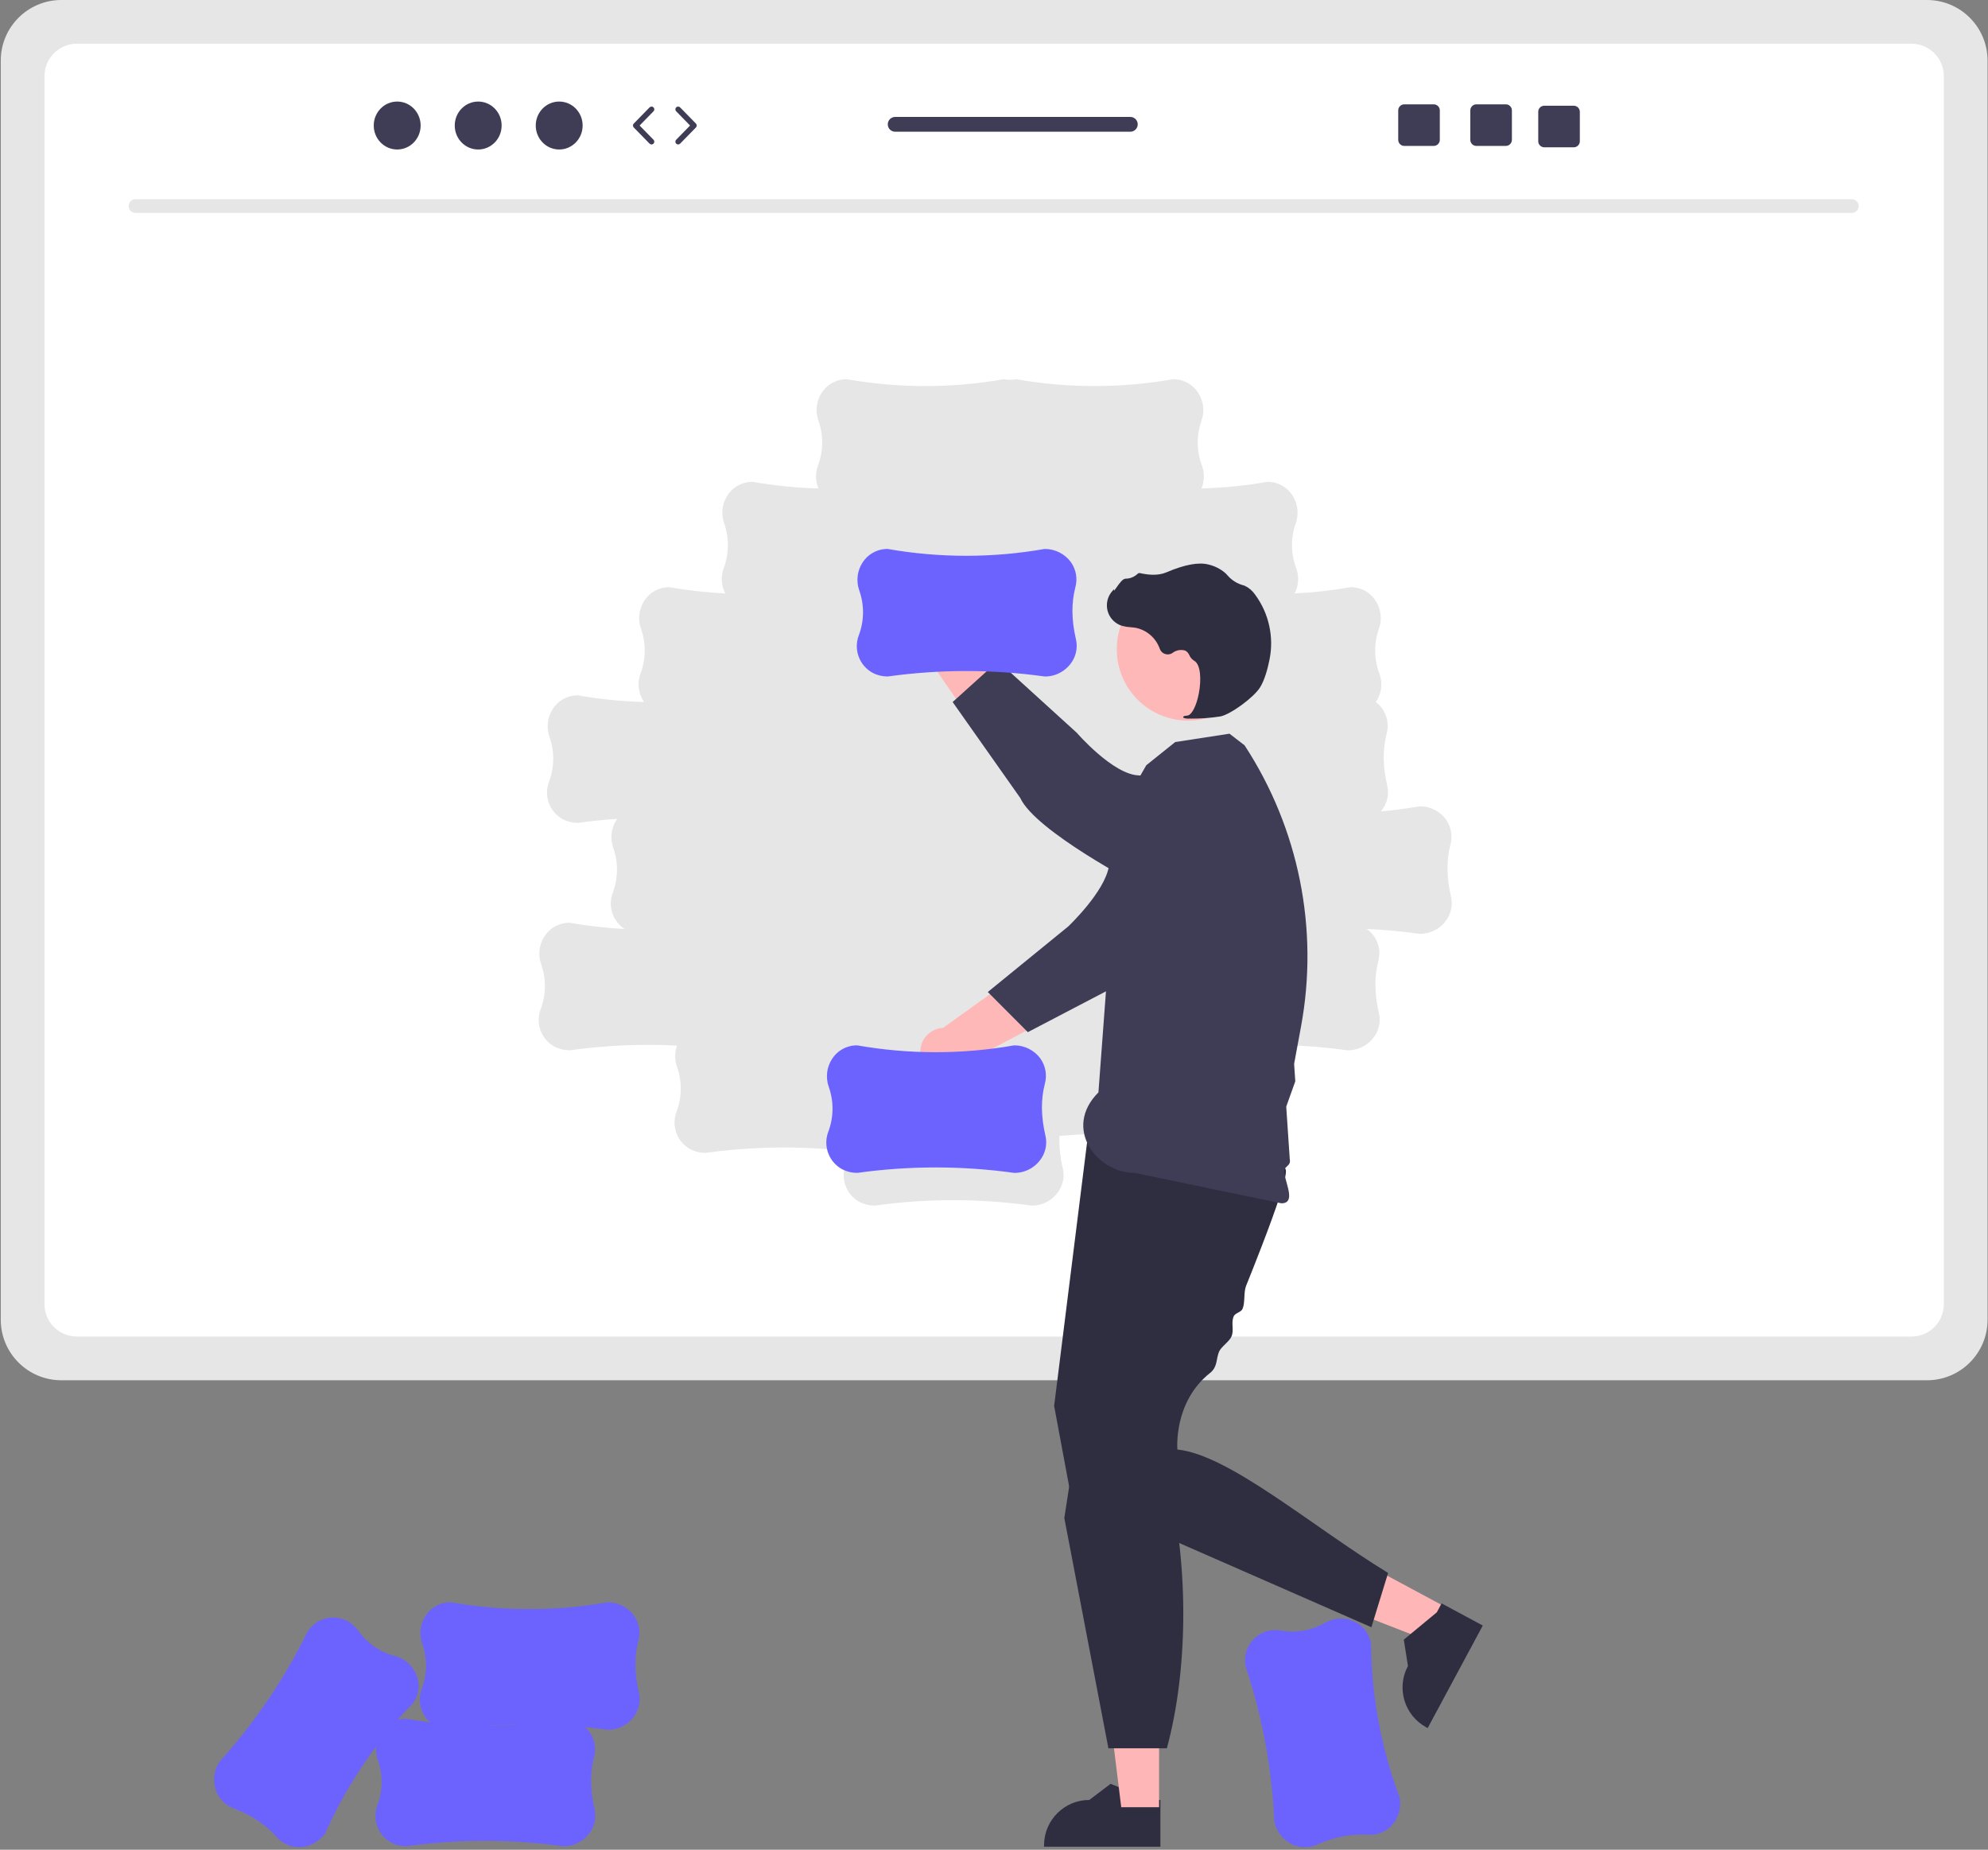 <svg width="717" height="667" viewBox="0 0 717 667" fill="none" xmlns="http://www.w3.org/2000/svg">
<rect x="0" y="0" width="717" height="667" fill="#808080" stroke="none"/>
<g id="table">
<path id="Vector" d="M0.277 21.8V475.892C0.286 487.941 10.052 497.706 22.101 497.716H695.018C707.067 497.706 716.833 487.941 716.842 475.892V21.8C716.814 9.763 707.055 0.015 695.018 0H22.101C10.064 0.015 0.305 9.763 0.277 21.8Z" fill="#E6E6E6"/>
<path id="Vector_2" d="M689.404 15.762H27.715C21.269 15.776 16.052 21.005 16.051 27.45V470.29C16.062 476.727 21.278 481.943 27.715 481.954H689.404C695.841 481.943 701.057 476.727 701.068 470.29V27.45C701.067 21.005 695.85 15.776 689.404 15.762ZM522.491 330.38C520.513 334.287 516.502 336.746 512.122 336.736L512.053 336.731C505.71 335.847 499.343 335.265 492.953 334.983C493.945 335.693 494.818 336.557 495.539 337.541C497.394 340.198 497.964 343.545 497.093 346.667C495.648 352.292 495.716 358.365 497.304 365.235C497.88 367.638 497.592 370.168 496.491 372.38C494.513 376.287 490.502 378.746 486.122 378.736L486.053 378.731C470.905 376.621 455.567 376.213 440.328 377.513C440.268 377.897 440.192 378.282 440.093 378.667C438.648 384.292 438.716 390.365 440.304 397.235C440.88 399.638 440.592 402.168 439.491 404.38C437.513 408.287 433.502 410.746 429.122 410.736L429.053 410.731C413.495 408.565 397.74 408.194 382.098 409.625C381.979 413.532 382.385 417.436 383.304 421.235C383.88 423.638 383.592 426.168 382.491 428.38C380.513 432.288 376.502 434.746 372.122 434.736L372.053 434.731C353.277 432.115 334.228 432.115 315.452 434.731H315.421C313.541 434.738 311.688 434.291 310.018 433.428C305.253 430.84 303.097 425.157 304.946 420.059C305.513 418.455 305.935 416.802 306.205 415.122C288.998 413.138 271.608 413.343 254.452 415.731H254.421C252.541 415.738 250.688 415.291 249.018 414.428C244.253 411.84 242.097 406.157 243.946 401.059C245.975 395.816 246.058 390.019 244.18 384.72C243.295 382.235 243.295 379.521 244.18 377.036C231.246 376.377 218.278 376.945 205.452 378.731H205.421C203.541 378.738 201.688 378.291 200.018 377.428C195.253 374.84 193.097 369.157 194.946 364.059C196.975 358.816 197.058 353.019 195.18 347.72C193.981 344.353 194.421 340.619 196.371 337.624C198.186 334.795 201.233 332.992 204.586 332.763C204.85 332.745 205.115 332.736 205.382 332.736C211.954 333.885 218.589 334.634 225.252 334.981C221.001 332.187 219.221 326.844 220.946 322.059C222.975 316.816 223.058 311.019 221.18 305.72C219.981 302.353 220.421 298.619 222.371 295.624C222.455 295.495 222.553 295.38 222.642 295.256C217.901 295.583 213.171 296.075 208.452 296.731H208.421C206.541 296.738 204.688 296.291 203.018 295.428C198.253 292.84 196.097 287.157 197.946 282.059C199.975 276.816 200.058 271.019 198.18 265.72C196.981 262.353 197.421 258.619 199.371 255.624C201.186 252.795 204.233 250.992 207.586 250.763C207.85 250.745 208.115 250.736 208.382 250.736C216.284 252.12 224.277 252.924 232.296 253.144C230.25 250.195 229.748 246.442 230.946 243.059C232.975 237.816 233.058 232.019 231.18 226.72C229.981 223.353 230.421 219.619 232.371 216.624C234.186 213.795 237.233 211.992 240.586 211.763C240.85 211.745 241.115 211.736 241.382 211.736C248.069 212.906 254.822 213.662 261.602 214C260.146 211.242 259.908 208.001 260.946 205.059C262.975 199.816 263.058 194.019 261.18 188.72C259.981 185.353 260.421 181.619 262.371 178.624C264.186 175.795 267.233 173.992 270.586 173.763C270.85 173.745 271.115 173.736 271.382 173.736C279.251 175.113 287.209 175.917 295.194 176.14C294.107 173.572 294.018 170.69 294.946 168.059C296.975 162.816 297.058 157.019 295.18 151.72C293.981 148.353 294.421 144.619 296.371 141.624C298.186 138.795 301.233 136.992 304.586 136.763C304.85 136.745 305.115 136.736 305.382 136.736C324.123 140.035 343.295 140.037 362.037 136.743H362.06C363.506 137.041 364.998 137.041 366.445 136.743H366.468C385.21 140.037 404.382 140.035 423.123 136.736C423.39 136.736 423.655 136.745 423.918 136.763C427.272 136.992 430.319 138.795 432.134 141.624C434.084 144.619 434.524 148.353 433.325 151.72C431.447 157.019 431.53 162.816 433.559 168.059C434.486 170.69 434.398 173.572 433.311 176.14C441.296 175.917 449.254 175.113 457.123 173.736C457.39 173.736 457.655 173.745 457.918 173.763C461.272 173.992 464.319 175.795 466.134 178.624C468.084 181.619 468.524 185.353 467.325 188.72C465.447 194.019 465.53 199.816 467.559 205.059C468.597 208.001 468.359 211.242 466.903 214C473.683 213.662 480.435 212.906 487.123 211.736C487.39 211.736 487.655 211.745 487.918 211.763C491.272 211.992 494.319 213.795 496.134 216.624C498.084 219.619 498.524 223.353 497.325 226.72C495.447 232.019 495.53 237.816 497.559 243.059C498.76 246.451 498.252 250.214 496.195 253.165C497.087 253.839 497.877 254.64 498.54 255.541C500.394 258.198 500.964 261.546 500.093 264.667C498.648 270.292 498.716 276.365 500.304 283.235C500.88 285.638 500.592 288.168 499.491 290.38C499.088 291.168 498.597 291.907 498.028 292.585C502.709 292.173 507.379 291.559 512.037 290.743H512.06C515.806 290.73 519.332 292.515 521.54 295.541C523.394 298.198 523.964 301.546 523.093 304.667C521.648 310.292 521.716 316.365 523.304 323.235C523.88 325.638 523.592 328.168 522.491 330.38Z" fill="white"/>
<path id="Vector_3" d="M667.942 76.765H48.802C47.443 76.735 46.364 75.609 46.394 74.249C46.423 72.931 47.485 71.87 48.802 71.841H667.942C669.302 71.871 670.38 72.998 670.35 74.357C670.321 75.675 669.26 76.736 667.942 76.765Z" fill="#E6E6E6"/>
<g id="Group">
<path id="Vector_4" d="M143.251 53.908C147.922 53.908 151.708 50.038 151.708 45.263C151.708 40.489 147.922 36.618 143.251 36.618C138.581 36.618 134.795 40.489 134.795 45.263C134.795 50.038 138.581 53.908 143.251 53.908Z" fill="#3F3D56"/>
<path id="Vector_5" d="M172.465 53.908C177.136 53.908 180.922 50.038 180.922 45.263C180.922 40.489 177.136 36.618 172.465 36.618C167.795 36.618 164.009 40.489 164.009 45.263C164.009 50.038 167.795 53.908 172.465 53.908Z" fill="#3F3D56"/>
<path id="Vector_6" d="M201.679 53.908C206.349 53.908 210.136 50.038 210.136 45.263C210.136 40.489 206.349 36.618 201.679 36.618C197.009 36.618 193.222 40.489 193.222 45.263C193.222 50.038 197.009 53.908 201.679 53.908Z" fill="#3F3D56"/>
<path id="Vector_7" d="M234.99 52.096C234.731 52.096 234.471 51.995 234.276 51.795L228.57 45.962C228.189 45.573 228.189 44.952 228.57 44.564L234.276 38.731C234.663 38.337 235.297 38.33 235.69 38.715C236.085 39.102 236.091 39.735 235.705 40.13L230.683 45.263L235.705 50.397C236.091 50.791 236.085 51.425 235.69 51.811C235.495 52.001 235.243 52.096 234.99 52.096Z" fill="#3F3D56"/>
<path id="Vector_8" d="M244.579 52.096C244.326 52.096 244.074 52.001 243.88 51.811C243.485 51.425 243.478 50.792 243.864 50.397L248.885 45.263L243.864 40.13C243.478 39.735 243.485 39.102 243.88 38.715C244.274 38.329 244.907 38.336 245.294 38.731L250.999 44.564C251.38 44.952 251.38 45.573 250.999 45.962L245.294 51.795C245.098 51.995 244.839 52.096 244.579 52.096Z" fill="#3F3D56"/>
<path id="Vector_9" d="M543.089 37.619H532.479C531.269 37.619 530.289 38.599 530.289 39.809V50.429C530.289 51.639 531.269 52.619 532.479 52.619H543.089C544.299 52.619 545.289 51.639 545.289 50.429V39.809C545.289 38.599 544.299 37.619 543.089 37.619Z" fill="#3F3D56"/>
<path id="Vector_10" d="M517.089 37.619H506.479C505.269 37.619 504.289 38.599 504.289 39.809V50.429C504.289 51.639 505.269 52.619 506.479 52.619H517.089C518.299 52.619 519.289 51.639 519.289 50.429V39.809C519.289 38.599 518.299 37.619 517.089 37.619Z" fill="#3F3D56"/>
<path id="Vector_11" d="M567.589 38.119H556.979C555.769 38.119 554.789 39.099 554.789 40.309V50.929C554.789 52.139 555.769 53.119 556.979 53.119H567.589C568.799 53.119 569.789 52.139 569.789 50.929V40.309C569.789 39.099 568.799 38.119 567.589 38.119Z" fill="#3F3D56"/>
<path id="Vector_12" d="M407.667 42.159H322.857C321.377 42.159 320.187 43.359 320.187 44.829C320.187 46.299 321.377 47.499 322.857 47.499H407.667C409.137 47.499 410.337 46.299 410.337 44.829C410.337 43.359 409.137 42.159 407.667 42.159Z" fill="#3F3D56"/>
</g>
</g>
<g id="person">
<path id="Vector_13" d="M418.517 665.908L376.551 665.907V665.376C376.551 656.355 383.864 649.042 392.885 649.042L400.552 643.226L414.855 649.043L418.518 649.043L418.517 665.908Z" fill="#2F2E41"/>
<g id="Group 1">
<path id="Vector_14" d="M423.595 324.893L408.49 312.393C397.162 318.33 379.925 342.034 379.925 342.034L340.161 370.633C335.386 370.86 331.699 374.916 331.927 379.691C332.154 384.467 336.21 388.154 340.985 387.926C344.084 387.779 346.867 385.984 348.28 383.222L402.308 354.672L423.595 324.893Z" fill="#FFB8B8"/>
<path id="Vector_15" d="M449.08 277.317C457.799 284.701 458.881 297.754 451.497 306.472C450.67 307.449 449.754 308.347 448.76 309.155L439.154 316.964C439.154 316.964 415.193 351.457 402.721 355.459L370.702 372.187L356.265 357.711L385.284 334.062C385.284 334.062 398.631 321.438 399.967 312.196C400.785 306.537 410.364 291.12 419.965 279.685C427.334 270.993 440.354 269.92 449.047 277.289L449.08 277.317Z" fill="#3F3D56"/>
<path id="Vector_16" d="M418.037 651.672L404.39 651.671L397.898 599.031L418.04 599.032L418.037 651.672Z" fill="#FFB6B6"/>
<path id="Vector_17" d="M522.021 579.842L515.558 591.861L466.12 572.653L475.659 554.913L522.021 579.842Z" fill="#FFB6B6"/>
<path id="Vector_18" d="M534.788 586.16L514.914 623.122L514.446 622.871C506.501 618.599 503.523 608.695 507.794 600.749L507.795 600.748L506.302 591.242L518.198 581.399L519.933 578.173L534.788 586.16Z" fill="#2F2E41"/>
<path id="Vector_19" d="M392.235 410.61L380.19 506.97L386.213 539.276L494.617 586.768L500.64 567.195C472.93 550.239 443.309 524.578 424.645 522.691C424.645 522.691 423.096 505.591 436.468 495.038C439.165 492.909 438.575 490.028 439.666 487.417C440.417 485.621 443.401 483.751 444.165 481.909C445.156 479.521 443.93 477.149 444.926 474.723C445.486 473.359 447.609 473.274 448.165 471.909C449.115 469.58 448.493 465.975 449.418 463.674C451.395 458.758 453.295 453.951 455.03 449.444C460.431 435.417 464.232 424.303 463.752 421.903C462.246 414.374 392.235 410.61 392.235 410.61Z" fill="#2F2E41"/>
<path id="Vector_20" d="M390.16 506.691L383.859 547.385L399.763 630.431H420.842C428.415 602.527 428.805 565.852 421.595 534.824L390.16 506.691Z" fill="#2F2E41"/>
<path id="Vector_21" d="M403.703 292.878L413.42 275.946L423.853 267.577L443.426 264.565L448.864 268.747C468.434 298.657 475.732 334.956 469.242 370.105L467.715 378.379L466.745 383.631L467.165 389.908L463.899 399.048L464.348 405.74L464.588 409.314L464.829 412.901L465.165 417.908C465.767 420.766 462.736 420.389 463.165 422.908C463.918 427.332 467.293 433.887 462.165 433.908L409.165 422.908C395.7 422.964 383.165 406.908 396.165 393.908L403.703 292.878Z" fill="#3F3D56"/>
<path id="Vector_22" d="M428.511 259.848C442.725 259.848 454.248 248.326 454.248 234.112C454.248 219.898 442.725 208.375 428.511 208.375C414.297 208.375 402.775 219.898 402.775 234.112C402.775 248.326 414.297 259.848 428.511 259.848Z" fill="#FFB8B8"/>
<path id="Vector_23" d="M428.947 259.117C432.713 259.176 436.477 258.913 440.198 258.331C443.886 257.581 452.137 251.535 454.437 247.896C456.146 245.193 457.239 240.972 457.855 237.906C459.532 229.704 457.653 221.175 452.684 214.436C451.739 213.042 450.436 211.93 448.911 211.216C448.776 211.163 448.637 211.117 448.496 211.077C446.275 210.492 444.278 209.257 442.764 207.529C442.47 207.18 442.151 206.852 441.811 206.548C440.099 205.104 438.069 204.085 435.888 203.575C432.367 202.632 427.272 203.568 420.744 206.357C417.465 207.759 413.878 207.251 411.119 206.653C410.804 206.592 410.481 206.703 410.269 206.944C409.095 208.046 407.548 208.663 405.937 208.671C404.951 208.714 403.916 210.08 402.666 211.86C402.382 212.265 402.051 212.736 401.812 213.023L401.78 212.472L401.222 213.087C398.352 216.251 398.59 221.142 401.754 224.011C402.604 224.783 403.615 225.355 404.714 225.687C405.706 225.951 406.722 226.113 407.747 226.171C408.368 226.226 409.01 226.284 409.626 226.391C413.644 227.214 416.934 230.087 418.29 233.958C418.859 235.543 420.605 236.367 422.19 235.799C422.439 235.709 422.675 235.588 422.893 235.438C424.194 234.425 425.909 234.112 427.484 234.602C428.154 234.975 428.676 235.567 428.962 236.279C429.31 237.072 429.885 237.744 430.616 238.208C433.115 239.497 433.288 245.206 432.39 249.965C431.525 254.552 429.814 257.87 428.231 258.034C427.012 258.16 426.872 258.247 426.784 258.462L426.705 258.655L426.842 258.836C427.515 259.08 428.233 259.176 428.947 259.117Z" fill="#2F2E41"/>
<path id="Vector_24" d="M400.919 304.556L411.569 288.093C404.349 277.537 378.792 263.188 378.792 263.188L345.743 227.039C344.959 222.323 340.5 219.135 335.784 219.919C331.068 220.703 327.88 225.162 328.664 229.878C329.173 232.938 331.281 235.493 334.189 236.573L368.857 286.894L400.919 304.556Z" fill="#FFB8B8"/>
<path id="Vector_25" d="M451.148 324.307C444.834 333.828 431.996 336.428 422.475 330.114C421.408 329.406 420.409 328.601 419.491 327.709L410.613 319.082C410.613 319.082 373.398 299.649 367.966 287.731L343.581 253.144L359.931 238.394L388.35 264.228C388.35 264.228 401.434 279.359 410.768 279.606C416.485 279.757 432.915 287.469 445.393 295.667C454.887 301.97 457.475 314.776 451.172 324.27L451.148 324.307Z" fill="#3F3D56"/>
</g>
</g>
<g id="sponge">
<path id="Vector_26" d="M459.589 656.657L459.581 656.588C458.728 637.649 455.253 618.92 449.255 600.936L449.25 600.907C448.9 599.06 449.001 597.155 449.546 595.356C451.221 590.199 456.415 587.042 461.764 587.93C467.29 588.968 473.004 587.993 477.872 585.18C480.964 583.387 484.715 583.138 488.016 584.509C491.129 585.777 493.457 588.444 494.294 591.7C494.36 591.956 494.417 592.214 494.466 592.477C494.641 611.505 498.137 630.356 504.794 648.182L504.798 648.205C505.495 651.886 504.383 655.678 501.81 658.401C499.536 660.709 496.349 661.88 493.121 661.593C487.327 661.199 481.368 662.374 474.903 665.188C472.645 666.193 470.106 666.371 467.73 665.692C463.527 664.46 460.377 660.965 459.589 656.657Z" fill="#6C63FF"/>
<path id="Vector_27" d="M365.852 422.94L365.783 422.935C347.007 420.319 327.958 420.319 309.181 422.935H309.151C307.271 422.942 305.418 422.495 303.748 421.631C298.983 419.044 296.827 413.36 298.676 408.263C300.704 403.02 300.788 397.223 298.91 391.924C297.711 388.557 298.151 384.823 300.1 381.828C301.916 378.999 304.963 377.196 308.316 376.967C308.58 376.949 308.845 376.94 309.112 376.94C327.853 380.238 347.025 380.241 365.766 376.947H365.79C369.536 376.934 373.062 378.718 375.269 381.745C377.124 384.402 377.694 387.749 376.823 390.871C375.378 396.496 375.446 402.569 377.034 409.439C377.61 411.842 377.322 414.372 376.221 416.584C374.243 420.491 370.232 422.95 365.852 422.94Z" fill="#6C63FF"/>
<path id="Vector_28" d="M376.852 243.94L376.783 243.935C358.007 241.319 338.958 241.319 320.181 243.935H320.151C318.271 243.942 316.418 243.495 314.748 242.631C309.983 240.044 307.827 234.36 309.676 229.263C311.704 224.02 311.788 218.223 309.91 212.924C308.711 209.557 309.151 205.823 311.1 202.828C312.916 199.999 315.963 198.196 319.316 197.967C319.58 197.949 319.845 197.94 320.112 197.94C338.853 201.238 358.025 201.241 376.766 197.947H376.79C380.536 197.934 384.062 199.718 386.269 202.745C388.124 205.402 388.694 208.749 387.823 211.871C386.378 217.496 386.446 223.569 388.034 230.439C388.61 232.842 388.322 235.372 387.221 237.584C385.243 241.491 381.232 243.95 376.852 243.94Z" fill="#6C63FF"/>
<path id="Vector_29" d="M203.238 665.759L203.169 665.754C184.392 663.138 165.344 663.138 146.567 665.754H146.537C144.657 665.761 142.803 665.314 141.134 664.45C136.369 661.862 134.213 656.179 136.061 651.082C138.09 645.839 138.173 640.042 136.296 634.743C135.096 631.376 135.537 627.642 137.486 624.647C139.302 621.818 142.349 620.015 145.702 619.786C145.966 619.768 146.23 619.759 146.498 619.759C165.238 623.057 184.411 623.06 203.152 619.766H203.176C206.922 619.753 210.447 621.537 212.655 624.564C214.51 627.221 215.08 630.568 214.209 633.69C212.764 639.315 212.832 645.388 214.42 652.258C214.996 654.661 214.708 657.191 213.606 659.403C211.629 663.31 207.618 665.769 203.238 665.759Z" fill="#6C63FF"/>
<path id="Vector_30" d="M219.238 623.759L219.169 623.754C200.392 621.138 181.344 621.138 162.567 623.754H162.537C160.657 623.761 158.803 623.314 157.134 622.45C152.369 619.862 150.213 614.179 152.061 609.082C154.09 603.839 154.173 598.042 152.296 592.743C151.096 589.376 151.537 585.642 153.486 582.647C155.302 579.818 158.349 578.015 161.702 577.786C161.966 577.768 162.23 577.759 162.498 577.759C181.238 581.057 200.411 581.06 219.152 577.766H219.176C222.922 577.753 226.447 579.537 228.655 582.564C230.51 585.221 231.08 588.568 230.209 591.69C228.764 597.315 228.832 603.388 230.42 610.258C230.996 612.661 230.708 615.191 229.606 617.403C227.629 621.31 223.618 623.769 219.238 623.759Z" fill="#6C63FF"/>
<path id="Vector_31" d="M79.225 635.208L79.268 635.154C91.956 621.067 102.629 605.29 110.983 588.272L111 588.247C112.048 586.686 113.457 585.401 115.108 584.502C119.921 582.005 125.836 583.404 129.022 587.791C132.228 592.41 136.983 595.726 142.424 597.141C145.885 598.034 148.731 600.49 150.12 603.784C151.446 606.872 151.232 610.406 149.542 613.312C149.409 613.541 149.269 613.765 149.119 613.987C135.886 627.661 125.141 643.539 117.368 660.908L117.355 660.927C115.267 664.038 111.813 665.958 108.069 666.091C104.829 666.138 101.738 664.734 99.641 662.264C95.791 657.915 90.722 654.569 84.143 652.035C81.829 651.165 79.896 649.509 78.68 647.357C76.552 643.53 76.763 638.83 79.225 635.208Z" fill="#6C63FF"/>
</g>
</svg>
